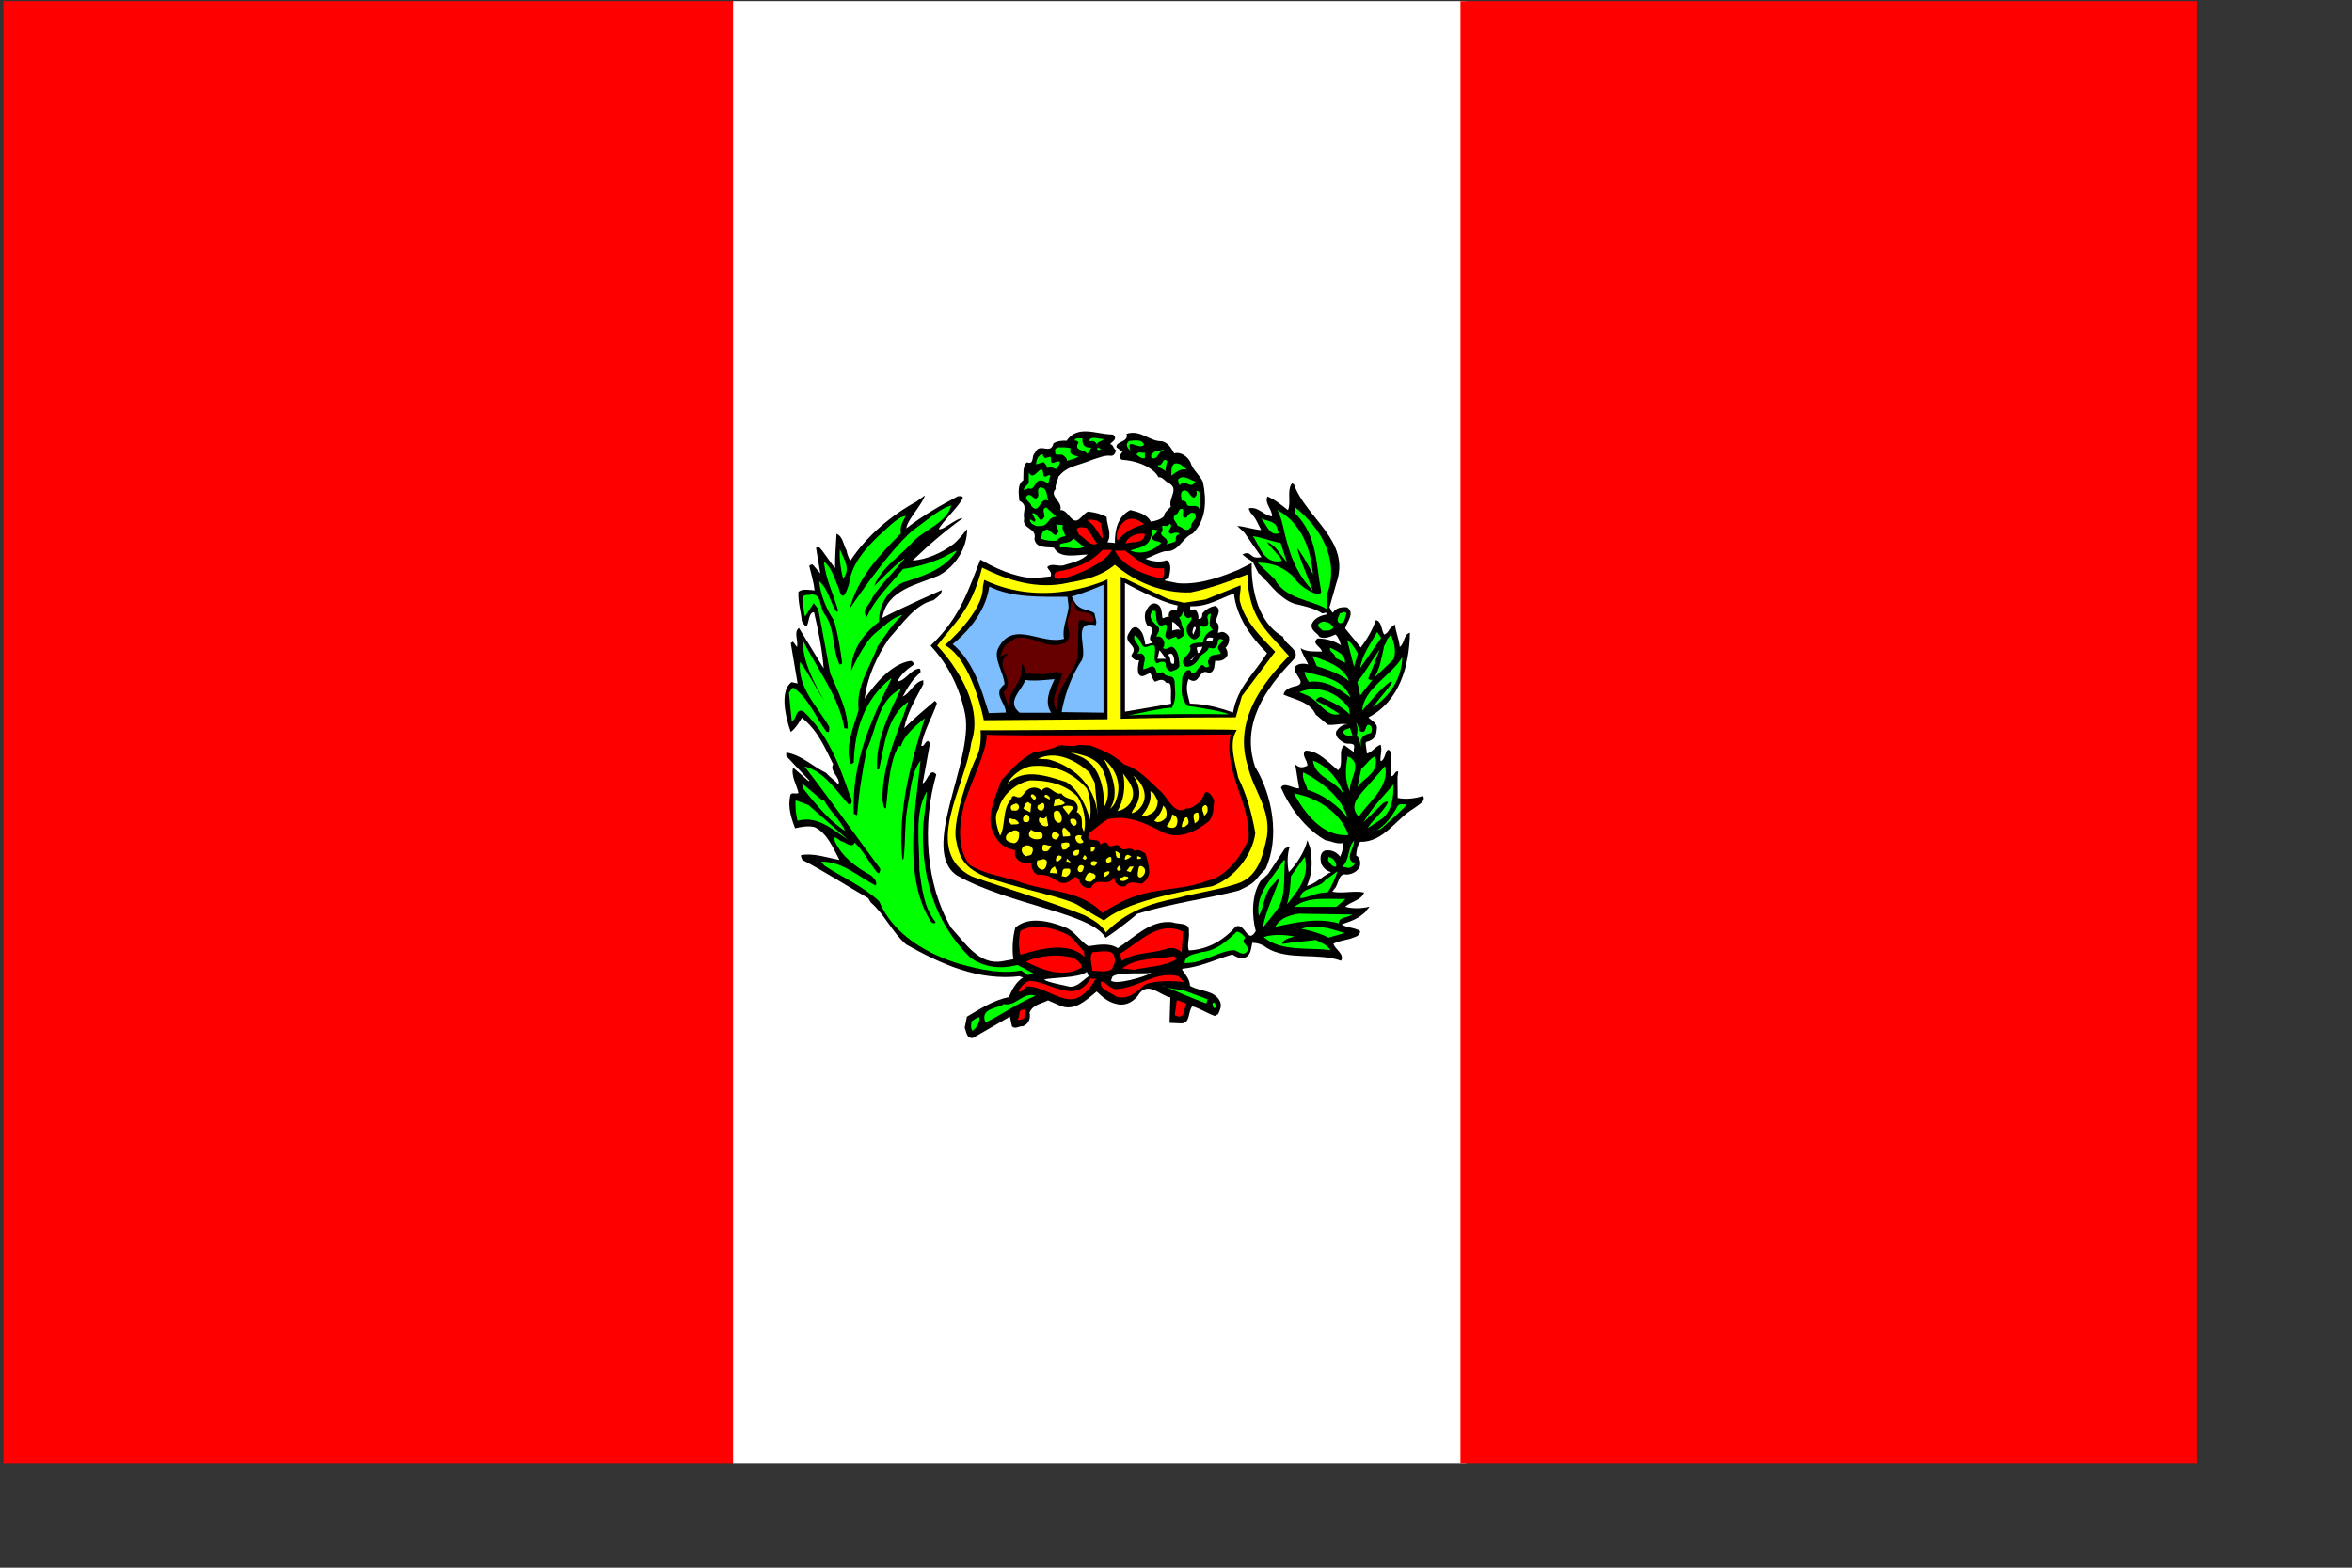 <?xml version="1.0" encoding="UTF-8" standalone="no"?>
<svg
   xmlns:dc="http://purl.org/dc/elements/1.1/"
   xmlns:cc="http://web.resource.org/cc/"
   xmlns:rdf="http://www.w3.org/1999/02/22-rdf-syntax-ns#"
   xmlns:svg="http://www.w3.org/2000/svg"
   xmlns="http://www.w3.org/2000/svg"
   xmlns:sodipodi="http://inkscape.sourceforge.net/DTD/sodipodi-0.dtd"
   xmlns:inkscape="http://www.inkscape.org/namespaces/inkscape"
   width="702pt"
   height="468pt"
   id="svg2"
   sodipodi:version="0.32"
   inkscape:version="0.43"
   sodipodi:docname="peru.svg"
   sodipodi:docbase="/home/demailly/ajour/flags/in_doubt"
   version="1.0">
  <rect width="100%" height="100%" fill="#333333" stroke="none"/>
  <sodipodi:namedview
     inkscape:cy="302.41308"
     inkscape:cx="358.60626"
     inkscape:zoom="0.86831672"
     inkscape:window-height="876"
     inkscape:window-width="1127"
     inkscape:pageshadow="2"
     inkscape:pageopacity="0.0"
     borderopacity="1.0"
     bordercolor="#666666"
     pagecolor="#ffffff"
     id="base"
     inkscape:window-x="360"
     inkscape:window-y="0"
     inkscape:current-layer="svg2" />
  <defs
     id="defs4">
    <marker
       id="ArrowEnd"
       viewBox="0 0 10 10"
       refX="0"
       refY="5"
       markerUnits="strokeWidth"
       markerWidth="4"
       markerHeight="3"
       orient="auto">
      <path
         d="M 0,0 L 10,5 L 0,10 L 0,0 z "
         id="path7" />
    </marker>
    <marker
       id="ArrowStart"
       viewBox="0 0 10 10"
       refX="10"
       refY="5"
       markerUnits="strokeWidth"
       markerWidth="4"
       markerHeight="3"
       orient="auto">
      <path
         d="M 10,0 L 0,5 L 10,10 L 10,0 z "
         id="path10" />
    </marker>
  </defs>
  <g
     style="fill:#28ff09;fill-opacity:0.063;stroke:none"
     id="g1875"
     transform="matrix(1.173,0,0,1.173,1.374,0.447)">
    <rect
       y="-9.0000001e-05"
       x="247.5"
       width="248.75"
       style="font-size:12px;fill:#ffffff;fill-opacity:1;fill-rule:evenodd;stroke-width:1pt"
       id="rect576"
       height="496.063" />
    <rect
       y="-4.6000001e-05"
       x="0"
       width="247.5"
       style="font-size:12px;fill:#ff0000;fill-opacity:1;fill-rule:evenodd;stroke-width:1pt"
       id="rect575"
       height="496.063" />
    <rect
       y="-6.0999999e-05"
       x="494.321"
       width="249.774"
       style="font-size:12px;fill:#ff0000;fill-opacity:1;fill-rule:evenodd;stroke-width:1pt"
       id="rect577"
       height="496.063" />
  </g>
  <path
     id="path22"
     d="M -0.934,581.057 L 877.701,581.057 L 877.701,0.352 L -0.934,0.352 L -0.934,581.057 z "
     style="fill:none;stroke:#000000;stroke-width:0" />
  <g
     id="g1622"
     transform="matrix(0.914,0,0,0.914,35.241,26.191)">
    <path
       style="fill:#000000;stroke:none"
       d="M 405.746,396.447 C 387.406,398.677 371.041,391.117 356.041,382.677 C 349.851,377.347 346.626,369.532 340.551,364.317 L 339.436,362.462 C 329.906,357.012 320.591,350.922 310.806,345.842 C 310.571,345.102 310.081,344.612 310.201,343.732 C 315.766,342.757 321.471,344.847 326.936,345.842 C 324.341,341.017 321.741,334.182 316.156,331.567 C 313.326,330.822 310.221,331.447 307.601,332.052 C 306.001,327.717 304.381,322.992 305.511,317.777 C 305.866,316.037 307.971,317.427 309.106,316.662 C 308.246,312.952 305.766,309.222 306.761,305.627 L 313.581,311.587 L 313.811,311.232 L 303.776,300.567 L 303.776,299.087 C 310.081,299.942 315.416,305.157 321.236,308.012 C 322.836,309.982 324.946,311.097 326.546,313.087 C 327.526,309.747 322.466,307.387 324.206,304.162 C 320.611,296.977 317.526,289.397 310.571,283.927 C 309.341,286.157 307.601,288.752 305.746,290.122 C 305.746,290.122 299.321,273.247 306.116,268.402 L 308.716,269.007 L 305.746,251.392 L 306.721,250.782 L 308.441,253.127 C 309.186,250.667 306.841,246.567 309.301,244.827 L 320.081,262.442 C 319.476,254.377 317.741,245.942 315.886,237.992 C 312.426,237.757 314.281,248.422 310.571,241.837 C 310.201,237.622 308.851,233.657 309.086,229.067 C 310.941,227.582 313.911,228.322 316.136,228.462 C 315.786,225.122 314.651,221.392 313.796,217.797 C 314.146,217.307 314.651,217.192 315.276,217.192 L 318.616,221.037 C 318.011,217.817 317.386,213.362 316.761,210.002 C 316.881,209.512 317.741,209.887 318.246,209.767 C 320.846,212.622 322.701,216.097 325.061,218.692 C 324.946,213.987 325.436,208.402 325.671,203.812 C 328.521,204.927 328.636,208.772 330.121,211.252 C 330.241,212.852 331.101,214.222 331.606,215.707 C 338.541,204.907 349.691,195.607 360.471,189.767 L 364.146,187.092 C 363.031,191.057 356.511,197.602 356.021,201.447 C 363.206,195.862 370.766,191.527 378.581,187.427 C 379.321,187.542 380.296,187.072 380.686,188.032 C 379.711,191.117 371.646,198.657 370.161,201.762 C 372.016,202.502 377.581,197.012 380.686,196.977 C 373.266,202.307 365.826,208.637 358.756,215.472 C 365.061,214.982 371.276,212.247 376.606,208.282 C 378.831,206.547 382.546,201.722 382.546,201.722 C 382.546,209.787 377.836,217.737 370.276,221.957 C 361.116,225.922 347.601,228.032 345.611,240.452 C 353.171,236.372 371.511,228.282 371.511,228.282 C 371.511,230.257 369.281,231.507 367.916,232.737 C 359.866,234.457 354.046,243.402 348.581,249.357 C 343.131,257.287 339.046,266.232 337.936,275.552 C 342.526,269.102 349.456,260.532 357.761,259.162 C 358.366,259.047 359.851,260.142 358.991,261.017 C 356.276,262.872 353.656,265.102 352.171,268.087 C 355.631,267.972 357.876,262.872 361.706,262.502 C 362.446,262.872 362.191,263.617 362.191,264.242 C 358.736,267.092 356.491,270.942 354.516,274.672 C 357.741,273.322 359.456,268.227 363.441,267.602 L 363.441,269.337 C 360.221,275.532 356.511,281.487 355.141,288.442 C 358.851,284.727 364.421,280.002 368.521,276.527 L 369.381,277.642 C 367.291,283.832 363.676,289.552 362.561,296.137 C 363.911,296.742 364.046,294.282 365.531,294.027 L 366.391,294.887 L 363.171,312.502 C 365.026,312.132 366.256,305.177 369.106,308.657 C 362.796,330.257 364.516,356.447 375.531,375.317 C 381.721,382.012 387.796,391.817 397.836,389.962 C 399.436,389.727 401.061,389.357 402.661,389.102 C 402.056,384.887 402.311,379.552 403.521,375.337 C 409.341,370.002 419.261,372.737 425.571,375.337 C 429.536,377.072 431.761,381.292 435.356,383.402 C 439.556,382.797 444.401,381.802 448.111,384.262 C 455.531,379.437 462.366,371.857 471.901,372.972 C 474.361,374.087 479.691,372.737 479.086,377.192 C 479.436,380.042 478.111,382.892 479.086,385.257 C 487.271,384.887 494.086,380.922 499.536,374.827 C 503.616,372.972 504.616,383.012 508.206,376.802 C 506.451,370.257 506.296,361.212 510.261,355.042 L 513.561,351.957 L 520.941,340.822 L 523.031,339.962 C 521.801,343.462 521.881,348.262 522.621,351.137 C 525.846,347.912 529.636,342.032 530.706,337.247 L 531.901,340.587 C 532.641,345.412 533.326,350.512 530.471,357.132 C 533.441,356.762 538.401,352.132 541.001,351.137 C 538.541,350.532 537.406,348.792 536.666,347.427 C 536.311,345.452 535.921,342.602 538.521,341.722 C 540.866,341.352 543.346,342.212 544.946,344.437 C 545.806,342.582 546.431,340.352 546.176,338.477 C 543.461,339.087 541.101,337.622 538.501,337.247 C 529.711,332.172 523.011,323.107 519.166,314.282 C 520.766,311.682 524.361,314.887 527.096,314.632 L 525.376,304.202 C 527.561,306.212 529.206,305.432 530.686,304.807 C 530.806,302.347 527.856,300.217 529.831,298.247 C 535.531,298.127 540.101,303.692 544.086,306.802 C 546.801,303.947 543.736,298.247 546.801,295.882 L 550.886,298.852 L 550.886,297.622 C 551.861,294.162 548.541,295.762 546.801,294.907 C 545.201,294.047 542.601,292.307 543.206,289.942 C 544.436,287.837 546.921,286.232 548.911,286.977 C 545.826,285.997 542.971,287.327 539.616,286.977 L 534.301,282.522 C 531.841,276.937 525.261,276.077 520.296,273.832 C 520.901,271.117 524.011,270.492 526.236,269.982 C 530.436,268.382 524.516,265.022 525.121,261.917 C 526.471,260.177 528.951,260.177 531.061,260.687 C 529.946,258.342 528.461,256.097 527.721,253.617 C 530.436,255.392 533.796,254.982 536.996,255.102 C 536.761,252.992 532.171,251.642 535.141,249.397 C 538.601,249.397 542.331,250.372 545.296,252.367 C 544.811,250.762 544.186,248.772 542.956,247.657 C 540.866,248.517 538.501,249.767 536.021,248.772 C 535.046,246.917 532.056,246.057 532.561,243.187 C 533.676,240.472 536.646,239.337 538.991,238.967 C 539.106,237.247 537.876,238.852 537.016,238.362 C 533.676,236.252 529.831,235.392 526.001,234.512 C 520.686,233.282 516.471,228.442 512.621,224.087 C 511.606,223.497 510.631,221.682 509.381,220.977 L 506.936,216.117 C 505.356,214.767 504.926,215.102 502.406,212.817 C 506.741,210.707 505.201,215.157 510.671,213.967 L 503.246,203.302 L 500.161,200.412 C 502.761,200.412 507.971,202.152 510.571,202.152 C 509.086,199.417 508.306,196.997 505.941,194.632 C 505.591,193.657 504.751,192.852 505.491,192.622 C 509.576,192.012 511.686,195.842 515.276,196.212 C 515.511,193.247 511.821,190.512 513.306,187.542 C 516.526,188.892 519.381,191.252 522.231,193.497 C 523.716,190.042 521.626,185.062 523.951,181.837 L 524.811,182.212 C 530.006,196.977 549.851,206.782 543.266,225.412 L 540.296,235.842 C 540.901,236.587 540.901,237.582 541.781,238.187 C 543.011,235.962 545.866,235.587 547.971,235.842 C 551.566,238.322 547.856,242.172 547.116,245.022 L 553.931,253.322 C 556.526,249.867 559.011,245.762 560.491,241.407 C 563.091,241.897 562.836,245.627 564.086,247.737 C 566.546,246.622 565.396,245.552 568.796,243.282 C 569.166,246.742 570.651,249.727 570.886,253.087 C 573.111,251.602 572.486,247.642 575.336,246.897 C 575.101,261.157 570.886,276.682 557.251,283.772 C 558.601,285.257 561.586,286.372 560.846,289.102 C 560.846,291.212 559.866,293.187 557.876,293.927 C 557.271,294.417 556.156,294.047 556.021,295.042 L 556.626,299.497 C 558.601,299.142 560.336,296.407 562.561,295.647 C 563.421,297.992 562.211,300.607 562.561,302.837 C 565.161,302.347 564.536,294.907 567.271,299.242 C 566.901,302.462 566.901,306.192 567.271,309.417 C 568.756,309.182 568.616,306.957 570.241,307.307 L 569.926,309.652 L 570.006,318.832 C 573.716,319.572 577.681,319.067 581.021,317.972 C 582.506,320.317 578.676,322.052 577.191,323.302 C 569.011,328.127 563.931,338.187 553.636,337.952 C 552.406,339.692 552.036,341.802 551.921,343.907 C 553.636,344.767 554.011,347.132 553.401,348.987 C 552.171,351.097 550.061,352.072 547.701,352.212 C 543.991,351.352 544.476,356.547 542.386,358.537 L 541.526,359.652 C 545.726,360.627 551.196,359.047 555.396,360.022 C 554.046,363.477 549.831,363.872 547.096,366.212 C 549.811,367.072 554.401,367.072 557.506,366.212 C 557.991,366.447 556.196,367.657 556.311,368.147 C 552.721,371.602 549.966,372.407 545.611,373.892 C 547.836,375.492 551.546,375.237 553.656,376.857 C 553.541,379.317 550.806,379.457 549.206,380.197 C 546.861,380.802 544.261,381.177 542.016,382.307 C 542.761,384.907 546.956,386.762 545.356,389.747 C 535.316,386.037 522.056,389.867 512.876,384.047 C 511.156,382.697 509.046,381.937 506.686,381.937 C 506.081,384.417 506.196,387.642 503.091,388.497 C 501.116,388.852 499.496,388.012 498.011,387.012 C 490.826,389.122 484.146,392.462 476.331,393.207 L 476.101,393.577 C 477.581,395.802 479.556,397.912 479.556,400.647 C 483.891,403.247 490.336,402.387 492.701,407.602 C 493.441,409.457 492.581,411.312 491.841,412.932 L 490.356,413.792 C 487.016,412.562 484.046,410.567 480.571,409.572 C 478.601,411.917 479.831,416.527 476.116,417.012 L 470.671,416.782 L 471.021,405.747 C 466.196,404.632 460.866,398.052 456.761,405.142 C 454.301,408.107 450.941,409.592 447.231,408.477 C 444.011,407.737 441.411,405.512 438.931,403.147 C 434.221,406.997 429.026,412.192 422.581,409.102 L 417.761,406.997 C 414.926,408.477 411.196,408.712 409.711,412.327 C 410.316,414.927 409.221,417.407 406.741,418.282 C 405.141,418.052 403.521,419.767 402.036,418.282 L 401.176,414.067 L 385.061,423.362 C 382.231,423.732 382.231,420.647 381.471,418.907 L 382.446,414.087 C 388.266,410.627 394.086,406.897 400.786,405.532 C 401.861,402.462 403.931,398.892 406.921,397.012 L 405.611,396.622 L 405.746,396.447 z M 434.636,394.572 C 431.041,397.427 420.006,396.837 416.041,397.952 C 417.526,399.182 425.336,400.552 427.191,401.037 C 430.531,401.272 432.836,398.227 435.456,396.487 L 434.636,394.552 L 445.786,396.702 L 445.181,398.342 C 447.151,400.532 460.511,396.527 462.741,395.042 C 459.401,395.532 447.796,394.552 445.806,396.682 L 434.651,394.532"
       id="path24" />
    <path
       style="fill:#000000;stroke:none"
       d="M 468.521,224.142 C 468.636,223.657 469.946,223.362 470.336,222.992 C 470.826,220.762 471.936,216.662 469.361,215.317 C 466.526,216.427 462.936,215.802 460.201,214.712 C 463.031,213.732 465.766,211.997 468.871,211.372 C 474.691,211.977 476.061,205.552 480.766,203.677 C 486.706,197.737 486.841,189.282 485.221,181.332 C 483.991,178.247 480.631,175.997 479.771,172.657 C 478.541,170.197 475.571,167.952 472.721,168.812 C 471.371,166.587 470.121,164.102 467.406,163.477 C 461.706,163.597 458.246,158.262 451.921,160.257 C 453.131,164.007 447.116,163.342 447.581,166.117 L 450.181,168.147 C 450.181,168.147 447.681,170.667 449.966,171.567 C 455.631,171.957 461.526,173.907 464.926,177.717 L 465.901,179.202 C 467.386,178.832 468.616,180.802 469.986,181.547 C 475.296,184.142 469.986,188.107 471.216,191.977 C 470.241,193.207 468.246,194.457 468.246,196.192 C 466.646,197.677 464.536,198.167 462.546,198.537 C 460.826,195.197 456.976,194.317 453.636,193.462 C 448.441,195.922 446.741,201.722 446.881,207.817 L 443.616,207.502 C 445.726,204.047 443.386,200.177 443.266,196.467 C 440.921,195.122 438.186,194.497 435.221,194.122 C 432.876,194.867 431.021,199.692 428.401,197.462 C 426.801,196.352 425.571,193.247 423.091,193.497 C 424.321,189.652 418.011,187.502 421.116,184.282 C 420.631,182.932 422.231,180.102 422.231,178.987 C 426.196,174.282 428.951,174.767 437.096,171.547 C 439.436,170.862 442.526,169.417 445.241,169.847 C 447.056,169.867 447.366,167.327 447.366,167.327 C 446.921,167.212 446.666,166.857 446.451,166.447 C 446.081,165.747 445.806,164.887 444.791,164.747 C 445.651,163.517 447.251,163.262 446.881,161.407 L 446.021,160.552 C 438.831,160.552 430.786,156.097 425.826,163.262 C 423.736,163.147 421.741,163.382 420.121,164.377 C 418.891,169.827 414.046,163.637 412.076,168.597 C 410.356,169.712 412.076,173.927 408.481,172.677 C 406.626,174.532 407.136,177.757 406.996,180.492 C 404.281,182.227 405.026,186.447 405.276,189.417 C 409.241,191.392 406.626,194.007 407.366,197.112 C 406.256,201.957 413.186,201.077 411.821,206.037 C 412.561,210.372 417.271,209.377 420.376,209.887 C 422.836,214.962 430.531,212.852 435.006,212.852 C 432.171,215.567 428.581,216.312 425.221,217.307 C 422.621,218.537 419.651,216.192 417.426,218.282 C 417.796,219.512 419.651,220.392 418.911,222.367 L 411.646,223.147 C 406.511,222.892 398.676,221.137 388.306,215.042 C 383.226,227.817 379.636,240.177 366.606,252.542 C 374.421,260.842 379.496,271.407 381.721,282.582 C 385.316,303.302 361.566,341.587 378.171,352.642 C 401.841,365.782 436.391,368.812 442.836,379.747 C 443.581,379.377 450.261,374.787 456.706,369.242 C 473.601,364.242 486.196,362.912 500.706,359.202 C 503.246,358.032 506.021,356.817 508.071,354.712 C 510.726,351.372 512.466,349.807 512.466,349.807 C 518.831,335.942 515.416,317.582 507.896,305.217 C 501.706,286.722 512.231,271.447 524.496,258.792 C 528.461,254.712 521.041,252.347 520.046,248.617 C 505.006,240.142 506.451,216.547 506.451,216.547 L 500.611,219.497 C 495.436,221.567 484.711,226.192 474.401,225.337 L 468.676,224.202"
       id="path26" />
    <path
       style="fill:#00ff00;stroke:none"
       d="M 408.676,396.037 C 409.341,395.802 410.061,395.647 410.826,395.567 C 411.061,395.567 411.176,395.337 411.311,395.197 L 404.496,391.602 C 397.076,393.462 389.636,392.717 383.676,388.147 C 368.186,372.892 362.116,352.152 363.481,329.672 C 363.971,325.217 364.831,320.372 364.966,316.017 C 359.401,325.317 361.881,338.852 361.741,350.277 C 362.856,358.342 363.716,366.662 368.796,372.872 C 368.561,373.852 367.191,373.362 366.706,372.642 C 354.556,353.282 359.886,324.222 362.251,302.622 C 358.171,307.837 358.051,315.277 356.686,321.977 C 355.201,329.417 355.826,338.107 354.831,345.432 C 354.596,345.432 354.456,345.667 354.341,345.782 C 352.251,323.812 358.051,303.462 364.126,284.087 C 360.296,287.172 355.221,291.407 353.716,296.252 C 351.861,296.017 352.116,298.107 351.371,298.967 C 348.401,306.527 348.151,315.102 347.171,323.422 C 345.826,323.187 346.196,321.192 345.686,320.082 C 345.456,304.067 352.251,290.902 356.956,276.877 C 347.426,283.577 346.566,295.747 344.206,306.407 L 343.346,306.407 C 342.621,293.637 348.541,282.212 353.736,271.272 C 343.581,276.232 343.206,288.657 338.871,297.697 C 336.901,306.997 335.276,317.562 334.671,326.372 L 333.186,325.762 C 332.211,303.557 340.611,285.177 349.536,267.052 L 349.301,266.817 C 337.776,275.997 333.561,289.162 333.186,303.442 C 332.701,303.557 332.211,304.552 331.706,303.677 C 329.361,295.997 333.186,287.912 335.296,280.472 C 334.066,270.042 340.376,261.857 343.601,252.797 C 346.936,248.087 349.791,243.247 354.381,239.142 C 349.926,240.122 346.081,244.357 342.116,247.442 C 337.036,252.032 332.076,263.442 332.076,263.442 C 332.076,255.002 336.901,247.562 344.221,242.092 C 343.871,235.277 347.936,228.442 354.381,225.102 C 363.051,222.247 372.351,219.652 378.171,211.077 C 376.061,211.817 373.716,213.302 371.606,214.302 C 366.296,216.642 360.591,218.262 354.636,219.122 C 349.066,225.942 342.251,232.267 338.891,239.982 C 336.176,237.267 340.376,234.417 341.236,231.682 C 345.061,225.492 351.021,220.277 355.471,214.302 C 351.136,217.152 342.096,226.587 342.096,226.587 C 344.811,219.027 352.486,214.182 358.206,208.087 C 363.031,202.267 373.851,199.162 375.591,191.467 C 370.396,192.817 363.911,198.907 359.066,202.132 C 347.796,211.802 331.431,236.392 331.431,236.392 C 334.651,223.732 343.951,213.302 353.736,203.617 C 353.011,200.532 354.711,198.282 355.846,195.942 C 351.511,196.917 347.916,201.392 344.206,204.497 C 337.641,210.822 332.056,217.407 331.061,225.962 C 330.376,227.442 328.501,235.102 326.606,227.442 C 324.751,223.477 323.891,219.007 320.181,215.782 C 320.786,223.227 324.381,230.177 326.371,237.247 L 325.766,237.852 C 322.796,233.892 322.311,227.932 318.091,224.457 C 318.696,230.532 321.311,236.742 324.651,241.702 C 326.256,247.657 327.366,253.872 328.111,260.197 C 327.876,260.567 327.366,260.687 326.996,260.802 C 323.656,253.852 325.141,245.042 320.436,238.712 C 318.091,235.997 319.576,229.047 313.616,230.412 C 312.506,230.412 311.276,230.412 310.901,231.642 C 311.276,233.617 311.136,237.972 312.016,239.827 L 315.726,233.987 L 317.701,236.587 C 319.556,246.017 322.936,264.632 322.936,264.632 C 326.156,272.192 330.456,280.277 330.571,288.712 L 329.086,288.477 C 326.626,274.457 317.446,263.167 311.236,250.627 C 310.006,260.062 320.396,276.567 320.396,276.567 C 316.566,271.117 313.831,264.907 309.751,259.572 C 308.636,270.862 317.311,278.927 322.506,287.872 C 322.386,288.732 322.741,289.727 322.136,290.217 L 321.276,289.982 C 316.566,283.657 313.716,275.707 307.016,270.882 C 305.786,270.882 305.671,272.367 304.926,272.992 L 306.156,285.277 C 308.501,285.042 307.641,279.202 311.471,281.312 C 322.116,291.487 326.956,304.652 331.431,317.677 C 332.036,318.792 332.661,320.022 332.036,321.272 C 331.801,321.762 331.176,321.507 330.806,321.507 C 325.241,315.177 319.791,306.997 311.721,305.122 C 323.366,320.142 333.171,334.162 344.456,349.317 C 345.061,350.177 344.456,350.802 344.221,351.662 L 343.366,351.312 C 339.906,347.092 337.661,342.247 333.581,338.282 C 332.231,341.137 329.496,337.912 327.641,337.677 C 326.666,337.072 325.786,336.192 324.671,335.942 L 324.906,337.677 C 327.991,344.497 334.321,349.087 340.651,352.562 C 341.996,353.792 343.616,355.277 342.741,357.012 C 335.061,353.052 328.366,346.467 318.951,346.587 L 320.436,348.322 C 328.366,353.537 337.171,357.247 344.221,363.832 C 350.531,378.712 365.531,387.032 379.671,391.252 C 387.856,393.477 397.641,395.707 406.081,393.967 L 408.756,395.922"
       id="path28" />
    <path
       style="fill:#00ff00;stroke:none"
       d="M 442.076,162.522 C 441.101,163.752 439.106,163.382 439.106,165.122 C 438.991,164.262 438.131,163.517 437.251,163.402 L 435.531,163.402 C 436.511,160.802 439.866,162.657 442.096,162.542"
       id="path30" />
    <path
       style="fill:#00ff00;stroke:none"
       d="M 432.776,162.152 C 432.546,163.892 433.011,165.492 434.636,166.117 L 436.606,166.352 L 434.886,169.067 C 433.911,166.957 428.581,167.952 431.061,163.987 C 430.571,163.382 429.946,163.127 429.206,163.127 C 429.946,161.527 431.666,162.522 432.796,162.152"
       id="path32" />
    <path
       style="fill:#00ff00;stroke:none"
       d="M 459.556,165.122 C 457.211,167.462 451.761,161.407 453.616,167.602 C 453.246,167.112 450.766,165.372 453.011,163.382 C 455.241,163.147 458.831,162.407 459.576,165.102"
       id="path34" />
    <path
       style="fill:#00ff00;stroke:none"
       d="M 427.701,166.622 C 427.211,167.112 427.581,167.852 427.466,168.477 C 428.441,169.712 429.811,169.827 431.061,170.217 C 429.456,171.192 427.721,171.447 425.981,172.072 C 426.101,170.842 424.751,169.847 423.871,169.357 C 422.641,169.122 420.531,170.102 420.901,167.872 C 420.416,166.762 421.761,166.272 422.386,166.157 C 424.241,166.157 426.216,166.037 427.701,166.642"
       id="path36" />
    <path
       style="fill:#00ff00;stroke:none"
       d="M 440.846,166.997 C 440.356,167.367 439.616,167.227 439.126,167.227 L 439.361,166.117 L 440.846,166.977"
       id="path38" />
    <path
       style="fill:#00ff00;stroke:none"
       d="M 468.481,167.622 C 465.261,167.502 466.256,171.587 462.916,170.842 C 461.801,169.357 464.146,167.992 465.261,167.622 C 466.491,167.992 467.351,166.762 468.481,167.622"
       id="path40" />
    <path
       style="fill:#00ff00;stroke:none"
       d="M 459.926,170.842 C 458.696,171.212 457.331,170.237 456.331,169.357 C 456.706,167.757 458.676,168.752 459.926,168.497 L 459.926,170.842"
       id="path42" />
    <path
       style="fill:#00ff00;stroke:none"
       d="M 415.531,169.102 C 415.296,169.847 416.021,170.337 416.391,170.842 L 418.736,170.237 C 419.476,170.977 418.501,172.462 419.711,172.952 C 420.826,172.717 421.686,172.092 422.936,172.347 C 422.936,173.322 422.331,174.807 421.216,175.567 C 420.101,175.452 419.126,174.222 417.876,175.082 L 417.641,175.317 C 417.271,174.337 416.781,173.462 415.786,172.602 L 412.561,173.577 C 412.561,171.722 413.421,169.357 415.531,169.122"
       id="path44" />
    <path
       style="fill:#00ff00;stroke:none"
       d="M 468.851,176.547 C 467.876,175.317 465.886,175.317 465.511,173.832 C 467.971,174.692 467.601,169.747 469.711,172.347 C 469.106,173.577 469.106,175.062 468.851,176.567"
       id="path46" />
    <path
       style="fill:#00ff00;stroke:none"
       d="M 478.286,175.922 C 475.686,175.062 472.971,177.267 471.471,178.517 C 471.586,176.662 471.116,174.182 472.956,173.187 C 475.296,172.817 476.666,174.672 478.266,175.902"
       id="path48" />
    <path
       style="fill:#00ff00;stroke:none"
       d="M 417.896,178.282 L 418.756,178.282 L 417.896,181.877 C 416.666,181.272 415.436,180.277 413.811,180.647 C 411.841,181.392 411.706,185.102 409.361,183.987 L 407.251,184.847 C 407.016,183.362 408.971,182.757 409.361,181.507 L 409.361,177.052 C 411.821,182.012 415.296,170.977 415.786,178.537 C 416.526,179.282 417.271,178.657 417.876,178.302"
       id="path50" />
    <path
       style="fill:#00ff00;stroke:none"
       d="M 481.881,181.017 C 480.026,185.102 477.171,179.282 475.061,182.757 C 474.831,181.897 474.206,181.157 474.456,180.022 C 476.921,177.797 479.536,180.512 481.881,180.997"
       id="path52" />
    <path
       style="fill:#00ff00;stroke:none"
       d="M 417.896,189.337 C 413.931,187.602 414.186,195.902 410.471,191.682 C 410.356,189.942 406.511,188.712 408.991,186.977 C 410.846,186.232 411.956,190.197 413.441,187.462 C 413.811,186.232 412.701,184.377 414.301,183.617 C 417.641,183.617 417.016,187.327 417.896,189.317"
       id="path54" />
    <path
       style="fill:#00ff00;stroke:none"
       d="M 481.256,188.087 C 482.366,187.482 482.856,186.232 482.231,185.122 C 484.946,184.767 483.461,189.457 484.206,191.447 L 483.716,193.187 C 482.741,189.962 478.151,193.422 478.011,190.217 C 477.526,189.612 476.781,189.242 475.921,189.357 C 475.921,187.872 474.811,185.392 477.151,184.907 C 479.241,184.907 479.381,187.502 481.236,188.127"
       id="path56" />
    <path
       style="fill:#00ff00;stroke:none"
       d="M 421.491,196.407 C 417.526,196.177 418.266,200.747 414.066,200.372 C 413.206,200.747 411.236,200.002 410.471,199.142 C 410.241,198.657 409.731,198.402 409.866,197.657 C 410.846,197.287 411.471,199.632 412.331,197.892 L 410.846,194.927 C 413.441,194.067 413.811,200.372 416.156,196.407 C 416.526,195.062 414.671,192.817 417.016,192.327 L 421.471,196.407"
       id="path58" />
    <path
       style="fill:#00ff00;stroke:none"
       d="M 539.651,228.947 C 538.541,230.922 539.651,234.652 539.421,236.762 C 532.856,232.542 521.081,232.427 516.491,223.617 L 509.066,216.427 C 515.376,216.192 520.961,218.657 525.046,222.992 C 526.761,226.447 535.866,232.212 536.721,229.102 C 534.261,216.447 535.081,204.727 525.416,194.927 L 525.416,192.327 C 536.801,201.507 544.241,214.787 539.671,228.947"
       id="path60" />
    <path
       style="fill:#00ff00;stroke:none"
       d="M 476.296,192.932 C 477.406,194.282 475.061,196.897 478.011,196.782 C 478.756,195.552 479.866,193.927 481.606,194.927 C 483.326,197.407 479.751,198.382 480.121,200.627 C 477.896,203.967 476.666,200.747 474.186,200.392 C 473.811,198.537 470.961,197.052 473.581,195.317 C 474.926,194.712 474.436,192.602 476.296,192.972"
       id="path62" />
    <path
       style="fill:#00ff00;stroke:none"
       d="M 533.091,221.487 C 531.236,217.522 526.646,209.942 526.276,210.197 C 527.991,216.527 530.846,222.482 533.091,228.692 C 527.271,222.737 523.796,215.297 521.821,207.462 C 520.336,202.872 519.966,197.797 517.621,193.442 C 528.031,199.142 532.251,210.432 533.111,221.487"
       id="path64" />
    <path
       style="fill:#ff0000;stroke:none"
       d="M 459.556,199.767 C 455.101,200.627 450.766,203.362 448.031,206.837 C 447.171,204.867 447.796,201.392 450.006,199.397 C 452.116,196.682 455.571,196.682 458.051,198.537 C 458.656,198.772 459.166,199.282 459.536,199.767"
       id="path66" />
    <path
       style="fill:#00ff00;stroke:none"
       d="M 517.331,200.627 L 518.186,203.597 C 513.991,204.827 512.876,199.512 510.511,197.032 C 512.741,198.262 516.081,198.147 517.331,200.627"
       id="path68" />
    <path
       style="fill:#ff0000;stroke:none"
       d="M 440.846,199.397 C 441.081,201.622 441.706,203.987 441.451,205.962 C 439.361,203.362 438.111,200.002 435.141,198.282 L 435.141,197.677 C 437.366,197.442 439.851,198.052 440.846,199.397"
       id="path70" />
    <path
       style="fill:#00ff00;stroke:none"
       d="M 471.471,203.872 C 472.331,203.382 473.811,203.012 474.811,203.637 C 474.691,204.007 474.926,204.122 475.046,204.242 C 473.931,203.752 473.441,205.102 473.326,205.727 C 474.066,207.952 471.101,207.442 469.986,208.322 L 469.381,208.322 C 471.101,205.237 465.181,205.237 467.661,202.367 L 467.426,200.392 C 468.171,200.022 470.141,201.137 470.651,199.417 C 473.111,200.762 468.186,202.872 471.511,203.872"
       id="path72" />
    <path
       style="fill:#00ff00;stroke:none"
       d="M 424.221,200.022 C 423.616,201.997 424.966,203.247 425.336,204.847 C 423.851,204.962 422.506,205.587 421.511,206.817 C 419.046,207.052 416.801,206.702 414.691,205.962 C 415.181,204.847 414.691,203.247 416.176,202.367 C 419.026,200.257 420.511,207.327 422.366,202.737 L 421.256,199.767 L 424.221,200.002"
       id="path74" />
    <path
       style="fill:#ff0000;stroke:none"
       d="M 439.086,208.087 C 436.116,209.572 433.891,205.492 431.296,204.242 C 430.921,203.382 430.181,202.642 430.436,201.527 C 431.411,200.667 433.401,200.922 434.636,201.292 L 439.086,208.107"
       id="path76" />
    <path
       style="fill:#00ff00;stroke:none"
       d="M 465.261,202.132 C 465.611,203.987 462.171,204.477 463.401,206.352 C 464.516,207.327 466.001,206.837 466.996,207.837 C 463.776,211.177 458.811,213.052 453.991,211.292 L 453.636,211.057 C 456.721,209.942 461.686,209.572 462.546,205.102 C 463.401,204.242 462.056,202.132 463.776,201.877 C 464.146,201.997 464.636,202.227 465.261,202.112"
       id="path78" />
    <path
       style="fill:#ff0000;stroke:none"
       d="M 459.926,203.872 C 459.691,208.462 454.476,206.957 451.511,208.087 C 452.116,205.002 456.956,203.127 459.926,203.872"
       id="path80" />
    <path
       style="fill:#00ff00;stroke:none"
       d="M 519.066,207.837 L 521.781,216.137 C 519.066,213.422 517.191,208.812 513.111,207.442 C 515.631,211.077 519.301,213.772 519.536,215.627 C 511.491,217.482 509.496,207.952 506.901,204.827 C 511.606,205.567 514.321,206.937 519.046,207.797"
       id="path82" />
    <path
       style="fill:#00ff00;stroke:none"
       d="M 433.401,209.572 C 429.811,211.057 427.211,209.337 423.246,209.807 C 422.761,209.572 422.641,208.947 423.011,208.322 C 424.866,207.462 427.836,207.952 428.716,205.727 C 430.201,206.957 431.801,208.322 433.421,209.572"
       id="path84" />
    <path
       style="fill:#00ff00;stroke:none"
       d="M 328.616,223.247 L 328.616,223.852 C 327.641,219.632 326.761,215.297 327.136,210.452 C 328.616,214.532 332.076,218.892 328.616,223.227"
       id="path86" />
    <path
       style="fill:#ff0000;stroke:none"
       d="M 445.551,210.822 C 443.091,216.547 429.086,222.522 423.186,223.422 C 419.886,223.907 419.791,220.962 421.781,220.257 C 429.086,219.027 436.041,216.662 441.491,210.822 L 445.571,210.822"
       id="path88" />
    <path
       style="fill:#ff0000;stroke:none"
       d="M 468.226,218.772 C 468.226,220.122 468.971,222.737 466.741,223.227 C 459.811,221.622 452.741,219.007 448.031,213.187 L 446.841,211.137 L 451.371,211.137 C 457.311,215.587 460.786,219.532 468.226,218.772"
       id="path90" />
    <path
       style="fill:#ffff00;stroke:none"
       d="M 479.886,229.317 C 488.441,227.582 496.491,224.612 504.556,221.507 C 504.986,241.117 513.601,246.447 522.641,257.012 C 510.121,269.787 498.601,285.942 504.791,305.177 C 507.136,315.472 514.831,323.677 513.091,335.587 C 511.371,343.772 509.381,353.207 500.081,356.192 C 491.296,359.047 482.406,360.082 473.481,362.562 C 462.466,364.672 451.586,368.342 442.916,377.442 C 441.061,373.732 436.646,371.587 433.421,369.847 C 417.681,363.657 400.651,358.637 384.651,353.052 C 362.466,341.937 381.761,314.162 384.341,294.747 C 391.276,274.942 369.966,252.912 369.476,252.542 C 377.526,241.877 384.166,237.407 389.066,218.537 C 399.711,223.872 412.991,228.342 426.626,225.102 C 433.931,223.872 441.001,222.247 446.821,217.287 C 455.981,224.982 467.761,229.827 479.906,229.317"
       id="path92" />
    <path
       style="fill:#000000;stroke:none"
       d="M 443.676,223.617 L 443.676,284.572 L 389.791,284.982 C 389.791,284.982 384.886,258.752 372.856,252.307 C 372.856,252.307 389.751,237.912 389.381,226.857 L 389.986,223.892 C 416.936,236.782 443.656,223.657 443.656,223.657"
       id="path94" />
    <path
       style="fill:#000000;stroke:none"
       d="M 469.966,232.212 L 476.976,233.852 L 486.276,232.427 L 501.546,226.232 C 501.921,228.712 500.571,231.447 501.546,234.047 C 503.776,242.227 510.471,248.812 516.666,255.142 L 502.171,274.477 L 499.496,283.732 C 470.376,283.732 449.421,284.337 449.421,284.337 L 449.421,222.462 L 469.946,232.172"
       id="path96" />
    <path
       style="fill:#7ebeff;stroke:none"
       d="M 441.901,225.962 L 441.901,281.702 L 423.696,281.467 C 423.696,281.467 425.336,269.477 432.526,258.752 C 434.986,253.537 427.936,241.372 438.461,243.617 C 439.321,242.132 438.171,240.372 438.031,238.497 C 436.666,237.287 434.616,237.132 432.936,236.487 C 430.356,235.532 429.421,234.102 428.071,231.097 C 433.011,229.867 441.881,226.017 441.881,226.017"
       id="path98" />
    <path
       style="fill:#ffffff;stroke:none"
       d="M 474.186,235.157 L 473.811,237.267 C 472.581,236.662 470.471,237.152 470.356,238.752 C 470.356,239.357 470.121,239.982 470.591,240.237 C 469.616,239.497 468.616,240.472 467.621,240.587 C 467.136,238.362 467.621,235.372 464.906,234.262 C 462.311,233.537 461.081,236.117 460.201,237.852 C 459.596,239.827 459.966,242.192 461.061,243.812 C 466.371,245.297 459.576,249.027 463.401,251.252 L 460.181,252.112 C 459.576,249.512 459.321,246.292 456.586,244.672 C 454.361,243.812 453.616,246.157 452.761,247.387 C 450.416,251.602 457.466,252.462 454.241,256.312 C 453.636,257.657 455.221,258.422 455.961,258.907 L 457.446,258.907 C 456.956,260.762 456.586,262.992 457.211,264.847 C 458.561,266.957 460.436,264.962 461.921,264.612 L 462.291,264.377 C 462.896,265.607 463.266,267.347 464.381,268.227 C 466.236,267.482 467.836,266.622 469.321,268.832 C 470.671,268.227 471.176,269.572 471.176,270.552 C 471.546,273.517 471.021,274.847 471.371,277.817 C 464.946,278.927 451.256,281.272 451.256,281.272 L 451.256,225.197 C 451.256,225.197 465.846,233.402 474.146,235.002"
       id="path100" />
    <path
       style="fill:#7ebeff;stroke:none"
       d="M 426.216,231.312 C 426.311,233.052 426.921,234.887 426.586,236.762 C 425.866,240.942 423.796,245.337 424.731,249.532 C 414.946,252.502 402.741,241.097 396.216,253.382 C 393.601,257.837 398.461,263.987 398.831,269.317 C 393.386,273.402 399.281,277.192 399.421,281.662 L 391.996,281.897 C 388.541,271.232 385.686,259.927 376.256,251.857 C 384.436,245.157 390.806,236.467 392.171,226.782 C 402.331,231.742 414.301,231.232 426.196,231.232"
       id="path102" />
    <path
       style="fill:#ffffff;stroke:none"
       d="M 498.696,229.727 C 499.671,239.532 505.806,248.557 513.111,255.747 C 507.171,265.297 500.396,270.337 498.286,281.642 C 492.351,279.532 486.351,277.892 479.536,277.757 C 478.561,273.677 477.426,271.272 478.931,267.052 C 484.126,270.512 483.131,261.837 487.856,264.457 C 490.571,263.852 490.081,261.117 490.571,259.007 C 492.426,259.497 494.906,258.892 495.886,256.662 C 496.001,255.432 495.766,254.317 495.026,253.442 C 496.371,252.212 496.881,250.217 496.511,248.617 C 495.786,247.267 493.911,245.902 492.311,246.877 L 491.706,246.877 C 492.056,245.392 492.561,243.167 490.846,242.172 C 490.846,239.827 493.811,236.957 490.611,235.217 C 488.386,235.567 486.276,236.817 484.906,238.557 C 485.026,239.907 484.671,240.902 483.186,240.902 C 483.421,239.927 483.071,237.817 481.706,236.682 L 479.616,237.052 C 479.731,236.567 479.536,235.977 479.771,235.352 C 486.956,235.727 492.581,232.012 498.776,229.787"
       id="path104" />
    <path
       style="fill:#660000;stroke:none"
       d="M 430.181,237.012 C 432.406,238.732 437.526,236.977 437.741,241.722 C 435.511,243.577 431.431,239.497 431.021,242.427 L 430.671,258.187 C 427.251,266.407 420.551,272.367 421.801,281.057 C 417.721,275.492 423.151,270.142 423.891,264.692 C 421.296,262.952 418.071,265.297 414.966,264.927 L 407.546,264.692 C 407.661,263.087 407.661,261.602 406.431,260.472 C 406.196,263.907 406.311,265.177 405.201,267.427 C 403.971,270.512 399.851,273.692 401.081,280.667 L 398.401,272.757 C 404.341,267.192 393.581,261.722 400.121,256.392 C 400.121,256.017 398.656,256.177 397.916,256.782 L 396.921,257.227 C 398.776,250.882 401.116,251.157 403.971,249.162 C 412.016,247.932 416.686,254.532 424.986,251.427 C 429.811,248.087 424.046,243.207 427.251,238.732 L 427.856,233.247 C 429.206,233.247 429.341,236.137 430.201,237.012"
       id="path106" />
    <path
       style="fill:#00ff00;stroke:none"
       d="M 466.741,243.852 L 469.086,243.247 C 470.686,245.587 466.861,248.462 470.316,249.807 L 473.541,248.577 C 474.026,249.927 474.361,249.867 475.981,248.872 C 477.701,247.642 477.251,247.052 476.741,245.317 C 475.631,243.712 476.136,241.762 474.771,240.257 C 475.886,239.887 476.256,238.657 476.491,237.657 C 476.841,238.772 477.836,241.372 479.711,240.257 L 480.061,240.022 C 481.041,241.622 478.091,242.872 478.206,244.727 C 477.721,247.072 479.321,249.067 481.176,249.807 C 482.661,249.927 483.776,248.322 484.146,247.092 C 484.516,245.862 483.541,245.122 483.911,243.872 C 485.026,244.242 485.886,244.612 486.881,243.872 C 488.851,242.267 485.396,239.417 488.601,238.537 C 488.716,240.392 486.996,243.872 489.576,245.607 C 487.351,246.587 485.456,248.362 485.201,251.212 C 483.346,251.212 480.276,251.192 479.421,252.777 C 481.511,256.232 473.481,258.227 477.701,261.702 C 480.296,261.937 482.526,259.962 483.636,257.852 C 484.381,255.997 487.351,255.512 487.721,253.402 C 488.951,253.637 490.061,254.262 491.061,252.797 C 492.036,251.937 491.061,248.832 493.656,249.827 L 494.026,250.062 C 493.286,251.547 490.806,252.657 492.171,254.512 C 492.526,255.002 492.526,255.492 493.031,255.747 C 492.056,256.977 488.091,255.627 487.721,258.712 C 486.491,259.827 489.206,261.937 486.606,261.937 C 485.746,261.937 485.491,260.587 484.516,261.077 C 482.796,262.192 482.291,264.787 480.316,264.672 C 480.081,264.182 480.081,263.557 479.456,263.187 C 477.486,262.817 476.996,265.042 476.236,266.157 C 476.001,271.602 475.046,274.632 478.386,278.732 C 481.276,279.142 494.361,281.077 496.351,282.442 C 488.171,282.212 463.091,282.247 452.546,282.852 C 456.996,282.247 467.211,279.552 471.761,279.552 C 473.851,275.217 472.991,272.852 472.876,268.262 C 472.526,264.552 469.281,267.032 467.796,264.047 L 465.201,264.652 C 464.851,263.422 464.596,261.937 463.111,261.427 L 459.281,262.912 C 458.911,260.567 461.371,257.327 458.421,255.962 L 456.566,255.962 C 459.906,252.872 454.106,250.997 455.456,248.032 C 457.681,249.377 457.506,250.372 459.011,252.622 C 460.491,254.102 461.976,251.837 463.951,252.462 C 465.296,254.182 462.876,259.202 465.221,260.197 C 466.566,259.592 469.301,258.597 469.046,261.427 C 469.166,262.407 470.396,263.657 471.391,263.772 C 472.741,263.282 474.361,262.912 474.986,261.427 C 474.751,258.207 474.636,254.612 471.761,252.992 C 470.416,253.107 469.301,254.592 467.796,253.597 C 469.146,251.857 468.171,248.772 465.826,248.517 L 464.851,248.517 C 465.456,247.287 466.706,245.922 465.826,244.437 C 463.971,242.582 461.236,240.727 462.856,237.872 C 463.091,237.132 464.086,237.132 464.576,237.642 C 465.061,239.747 464.456,242.717 466.686,243.832"
       id="path108" />
    <path
       style="fill:#00ff00;stroke:none"
       d="M 547.721,238.497 C 546.976,240.102 547.116,243.462 544.381,242.582 C 543.031,241.352 544.496,239.867 544.751,238.497 C 545.611,238.497 546.841,237.152 547.721,238.497"
       id="path110" />
    <path
       style="fill:#ffffff;stroke:none"
       d="M 475.671,246.212 C 475.181,244.867 472.581,245.727 471.841,245.977 L 471.841,242.132 C 473.696,242.737 474.671,244.727 475.671,246.212"
       id="path112" />
    <path
       style="fill:#00ff00;stroke:none"
       d="M 541.996,244.712 C 541.021,246.057 539.026,246.057 537.291,245.942 C 536.686,245.082 535.061,244.592 535.436,243.227 C 537.406,240.997 541.136,242.367 541.996,244.712"
       id="path114" />
    <path
       style="fill:#ffffff;stroke:none"
       d="M 481.136,247.642 C 480.161,247.267 480.901,244.982 481.256,244.477 C 483.286,243.927 481.021,246.877 481.136,247.642"
       id="path116" />
    <path
       style="fill:#00ff00;stroke:none"
       d="M 553.656,262.347 C 554.516,256.392 558.246,251.682 561.081,246.587 L 562.796,249.182 L 553.636,262.327"
       id="path118" />
    <path
       style="fill:#00ff00;stroke:none"
       d="M 568.171,258.497 L 559.866,266.427 C 562.581,261.467 562.621,259.027 563.991,253.322 C 563.501,253.207 565.921,249.942 565.181,250.062 L 567.036,247.717 C 568.266,250.687 569.636,254.907 568.151,258.517"
       id="path120" />
    <path
       style="fill:#ffffff;stroke:none"
       d="M 489.691,249.182 C 489.456,249.672 489.321,250.157 489.321,250.667 L 486.721,250.432 C 486.721,248.692 488.581,248.832 489.691,249.202"
       id="path122" />
    <path
       style="fill:#00ff00;stroke:none"
       d="M 552.681,256.017 L 550.961,261.722 L 547.991,250.062 C 550.336,251.547 551.451,254.027 552.701,256.017"
       id="path124" />
    <path
       style="fill:#ffffff;stroke:none"
       d="M 482.991,255.707 L 482.506,253.677 C 482.621,252.562 484.221,253.557 484.851,252.817 C 485.081,253.557 483.736,255.977 482.991,255.727"
       id="path126" />
    <path
       style="fill:#00ff00;stroke:none"
       d="M 547.096,259.982 L 542.896,257.872 C 542.896,255.762 540.061,255.412 540.551,253.422 C 543.266,254.787 547.116,256.017 547.116,259.982"
       id="path128" />
    <path
       style="fill:#00ff00;stroke:none"
       d="M 557.136,266.817 C 557.506,267.562 558.246,267.427 558.991,267.427 L 553.676,274.242 L 552.446,268.282 C 555.901,264.067 558.871,258.732 562.231,254.007 C 560.631,258.227 559.011,262.562 557.151,266.782"
       id="path130" />
    <path
       style="fill:#ffffff;stroke:none"
       d="M 468.951,258.282 L 465.396,258.282 L 466.256,254.572 C 466.606,254.692 468.931,257.912 468.931,258.282"
       id="path132" />
    <path
       style="fill:#ffffff;stroke:none"
       d="M 472.701,258.752 C 472.581,259.357 472.936,260.102 472.351,260.472 C 470.376,260.472 471.606,257.622 470.006,256.622 C 471.861,254.767 472.601,257.367 472.721,258.732"
       id="path134" />
    <path
       style="fill:#ffffff;stroke:none"
       d="M 479.516,258.987 L 480.416,258.812 L 482.426,255.532 C 481.666,256.937 480.261,258.617 479.536,258.987"
       id="path136" />
    <path
       style="fill:#00ff00;stroke:none"
       d="M 548.831,267.932 C 545.121,264.962 539.791,262.972 534.831,261.487 L 532.856,257.032 C 538.676,259.262 546.351,261.252 548.831,267.952"
       id="path138" />
    <path
       style="fill:#00ff00;stroke:none"
       d="M 559.241,279.357 C 561.706,275.647 565.181,272.287 567.546,268.557 L 567.056,267.952 C 562.231,271.547 558.386,276.392 554.536,280.842 C 555.276,271.037 567.171,265.707 571.996,257.502 C 571.881,266.427 566.686,274.632 559.241,279.337"
       id="path140" />
    <path
       style="fill:#00ff00;stroke:none"
       d="M 549.436,275.142 C 545.101,271.682 538.796,267.212 531.351,268.322 C 530.376,266.977 529.496,265.237 529.496,263.872 C 536.801,265.977 546.101,266.587 549.456,275.157"
       id="path142" />
    <path
       style="fill:#7ebeff;stroke:none"
       d="M 420.631,267.072 C 418.656,271.292 415.921,277.112 419.146,281.722 L 405.396,281.722 C 399.321,276.762 406.371,272.172 407.856,267.462 C 412.056,268.067 416.411,267.462 420.611,267.112"
       id="path144" />
    <path
       style="fill:#00ff00;stroke:none"
       d="M 548.831,279.847 L 549.186,282.562 C 545.471,278.597 541.001,276.977 536.666,274.887 C 535.806,274.887 535.181,275.257 534.576,275.997 L 534.576,276.602 C 538.031,278.207 541.391,280.062 544.731,282.307 C 539.166,284.027 535.571,276.352 530.726,274.242 L 527.136,272.757 C 535.316,269.302 543.991,272.992 548.831,279.827"
       id="path146" />
    <path
       style="fill:#00ff00;stroke:none"
       d="M 555.161,290.022 C 556.511,289.282 555.901,286.057 558.131,287.307 C 558.991,288.052 558.991,289.907 558.131,290.647 C 556.276,290.997 554.421,291.877 553.931,293.872 L 553.931,296.837 C 553.811,294.982 553.186,293.127 552.211,291.507 C 552.561,290.277 552.701,287.657 551.841,286.177 C 553.441,286.917 552.211,290.512 555.181,290.022"
       id="path148" />
    <path
       style="fill:#000000;stroke:none"
       d="M 442.076,372.227 C 443.051,371.857 449.086,363.637 489.046,357.347 C 498.581,354.122 506.761,343.947 508.011,334.142 C 506.526,325.707 504.301,317.522 500.591,310.062 C 499.476,304.477 496.101,294.747 499.946,289.302 C 499.946,288.557 392.366,289.532 388.366,289.377 C 388.366,289.377 389.086,296.407 386.626,301.057 C 384.166,305.707 376.101,328.052 377.641,336.742 C 379.186,345.412 381.351,350.392 394.986,354.727 C 408.616,359.067 425.981,362.482 430.921,365.587 C 435.866,368.677 442.076,372.227 442.076,372.227"
       id="path150" />
    <path
       style="fill:#00ff00;stroke:none"
       d="M 550.316,291.527 C 548.831,292.132 546.976,291.762 546.236,290.297 C 546.586,288.812 548.206,288.947 549.206,288.322 L 550.316,291.547"
       id="path152" />
    <path
       style="fill:#ff0000;stroke:none"
       d="M 497.251,291.192 C 494.026,307.697 506.041,320.942 505.061,336.837 C 501.976,344.027 495.396,353.227 486.976,354.962 C 472.231,360.552 459.671,356.157 441.491,368.987 C 431.821,358.557 417.311,359.927 405.161,355.337 C 397.856,352.872 390.046,352.112 383.461,347.892 C 378.151,340.822 379.011,330.532 381.116,322.212 C 383.461,313.282 391.276,298.677 391.061,291.212 C 390.961,292.112 497.271,291.212 497.271,291.212"
       id="path154" />
    <path
       style="fill:#000000;stroke:none"
       d="M 436.116,295.997 C 441.431,297.852 446.526,300.217 450.981,304.302 C 456.921,305.902 461.511,311.117 466.351,315.587 C 469.946,318.302 472.546,326.762 477.991,323.402 C 480.336,323.772 482.191,321.547 484.186,320.432 L 486.276,316.212 C 488.386,316.212 489.241,318.442 490.101,319.807 C 489.751,323.032 489.986,326.507 487.761,328.987 C 482.311,333.322 475.121,337.172 467.796,333.812 C 460.611,330.102 452.681,325.997 443.756,328.107 C 440.786,329.962 438.441,332.072 435.706,334.067 C 433.481,339.397 440.161,335.177 440.531,339.142 C 441.391,338.657 442.876,337.542 443.756,338.907 C 444.731,341.252 447.096,338.422 448.831,339.767 C 450.316,343.107 453.171,339.397 455.396,341.877 C 457.116,340.902 458.736,342.247 460.101,342.992 C 461.081,345.587 461.706,348.207 461.821,351.057 C 461.706,353.167 460.471,355.022 458.601,356.137 C 456.136,356.017 453.286,354.652 451.411,357.247 C 449.186,357.992 447.331,356.392 446.706,354.652 C 446.586,354.302 446.936,353.677 446.471,353.422 C 443.756,358.127 439.046,352.677 436.566,357.872 C 434.711,358.617 432.486,357.387 431.626,355.532 C 431.626,354.182 430.396,353.792 429.516,353.187 C 427.796,354.787 425.436,356.782 422.701,355.532 C 419.731,353.557 417.136,351.937 413.171,352.307 C 411.081,351.332 410.571,349.222 410.456,347.227 C 407.991,347.602 405.006,346.997 403.636,344.512 C 403.151,343.772 403.401,342.542 403.401,341.547 C 399.691,341.057 396.841,339.067 394.986,335.962 C 389.671,328.032 394.866,318.712 397.446,311.137 C 401.526,306.802 405.491,302.072 411.081,299.222 C 414.906,298.107 419.011,297.992 422.351,295.997 C 424.946,295.647 428.421,296.857 431.021,295.762 L 436.101,295.997"
       id="path156" />
    <path
       style="fill:#ffff00;stroke:none"
       d="M 442.076,307.912 C 443.931,312.367 444.906,318.087 442.311,322.562 C 442.076,314.867 440.591,304.067 431.041,300.472 L 427.446,298.987 C 433.151,300.102 439.966,301.447 442.076,307.912"
       id="path158" />
    <path
       style="fill:#ffff00;stroke:none"
       d="M 438.111,312.132 L 439.381,326.372 C 438.111,312.132 427.701,304.807 418.521,302.212 C 416.921,301.722 415.061,302.092 413.441,301.722 C 421.371,298.127 429.671,302.327 435.746,307.677 L 438.091,312.132"
       id="path160" />
    <path
       style="fill:#00ff00;stroke:none"
       d="M 549.206,315.977 C 546.861,311.157 547.231,306.057 548.226,300.727 C 555.416,303.812 548.601,310.762 549.206,315.977"
       id="path162" />
    <path
       style="fill:#00ff00;stroke:none"
       d="M 560.101,300.707 C 562.446,307.522 555.511,309.887 552.426,314.102 L 554.146,306.177 C 556.371,304.317 557.601,301.957 560.081,300.727"
       id="path164" />
    <path
       style="fill:#ffff00;stroke:none"
       d="M 447.661,318.967 C 447.291,320.707 446.311,322.307 444.691,323.677 C 449.146,316.857 445.551,308.032 442.096,301.957 C 447.036,306.037 449.886,312.387 447.661,318.947"
       id="path166" />
    <path
       style="fill:#00ff00;stroke:none"
       d="M 546.471,317.462 C 543.246,311.017 534.086,310.277 533.091,302.582 C 539.401,304.927 544.731,311.137 546.471,317.462"
       id="path168" />
    <path
       style="fill:#ffff00;stroke:none"
       d="M 434.636,314.692 C 435.981,317.407 436.861,324.727 435.866,328.342 C 434.886,322.757 430.726,314.887 425.651,311.897 C 417.351,309.302 407.251,305.567 400.061,312.642 C 401.666,309.302 406.371,305.452 410.846,304.962 C 420.376,304.102 428.696,307.992 434.636,314.712"
       id="path170" />
    <path
       style="fill:#00ff00;stroke:none"
       d="M 553.051,327.032 C 548.226,321.957 553.656,317.482 556.881,313.637 L 564.556,304.942 C 566.411,314.242 557.621,320.197 553.031,327.032"
       id="path172" />
    <path
       style="fill:#00ff00;stroke:none"
       d="M 548.206,327.522 C 544.126,322.192 537.426,317.227 530.746,315.352 C 530.141,312.757 528.151,310.392 528.891,307.677 C 536.936,311.762 545.631,318.597 548.226,327.542"
       id="path174" />
    <path
       style="fill:#ffff00;stroke:none"
       d="M 454.476,318.967 C 453.871,321.427 451.646,323.422 449.166,324.302 L 448.051,324.532 C 450.651,319.942 451.761,313.872 450.396,308.147 C 452.621,311.372 455.846,314.592 454.476,318.947"
       id="path176" />
    <path
       style="fill:#ffff00;stroke:none"
       d="M 459.556,320.082 C 458.811,322.677 456.721,324.787 454.241,325.532 C 454.126,324.302 456.471,322.192 456.956,320.082 C 458.306,316.372 457.076,312.152 454.866,309.162 C 458.091,311.507 460.686,315.727 459.576,320.082"
       id="path178" />
    <path
       style="fill:#ffff00;stroke:none"
       d="M 430.671,318.342 C 433.011,322.192 434.751,328.637 433.386,333.597 L 432.526,331.487 C 432.526,328.892 432.761,326.037 430.181,324.927 C 430.901,324.067 430.901,322.212 430.181,321.332 C 428.326,318.477 425.471,319.727 423.616,316.877 C 420.161,317.852 418.171,311.802 414.946,315.647 C 413.226,313.907 410.241,313.907 408.386,315.647 C 406.526,317.502 406.296,319.497 403.441,318.127 C 402.096,317.642 401.956,318.732 401.586,319.612 C 397.761,323.692 399.361,331.157 396.881,335.372 C 395.766,331.917 393.796,327.192 396.276,323.712 C 397.621,317.387 403.951,312.427 409.906,311.177 C 417.956,311.177 425.141,312.777 430.726,318.362"
       id="path180" />
    <path
       style="fill:#00ff00;stroke:none"
       d="M 320.061,319.572 C 322.526,324.417 327.251,328.262 329.476,333.227 C 323.286,329.632 316.101,321.057 311.136,314.727 L 310.531,312.387 L 319.086,319.572 L 320.061,319.572"
       id="path182" />
    <path
       style="fill:#00ff00;stroke:none"
       d="M 562.836,328.147 L 556.901,331.997 C 559.241,328.032 563.831,324.927 565.826,320.707 C 565.221,320.102 564.341,320.707 563.736,321.057 L 555.181,329.357 C 558.521,323.402 563.481,318.322 568.186,312.992 C 568.186,318.067 567.836,324.397 562.876,328.127"
       id="path184" />
    <path
       style="fill:#ffff00;stroke:none"
       d="M 465.511,319.827 C 465.631,322.427 464.536,325.042 461.921,326.017 C 460.806,326.392 459.831,327.502 458.696,326.392 C 461.156,323.422 463.031,319.942 462.291,315.962 C 464.261,316.332 464.381,318.557 465.511,319.807"
       id="path186" />
    <path
       style="fill:#00ff00;stroke:none"
       d="M 548.581,334.982 C 537.311,335.962 529.496,325.432 524.791,316.857 C 534.456,318.462 545.121,324.927 548.581,334.982"
       id="path188" />
    <path
       style="fill:#ffff00;stroke:none"
       d="M 412.561,318.967 L 411.706,319.827 L 410.221,318.107 C 410.571,315.997 412.681,318.227 412.561,318.967"
       id="path190" />
    <path
       style="fill:#ffff00;stroke:none"
       d="M 418.521,318.597 L 418.521,319.572 L 416.176,318.342 C 416.411,316.372 418.151,318.107 418.521,318.577"
       id="path192" />
    <path
       style="fill:#00ff00;stroke:none"
       d="M 330.726,337.092 C 324.046,332.757 317.466,326.312 308.676,328.792 C 307.936,325.942 307.701,322.717 307.816,319.867 L 313.521,321.977 L 330.746,337.112"
       id="path194" />
    <path
       style="fill:#ffff00;stroke:none"
       d="M 422.856,318.927 C 422.741,319.282 424.946,320.902 425.081,321.037 C 424.731,322.152 420.921,322.192 420.181,322.442 L 420.786,319.357 L 422.836,318.967"
       id="path196" />
    <path
       style="fill:#ffff00;stroke:none"
       d="M 410.456,321.602 L 410.061,325.122 L 406.976,323.477 L 408.131,321.097 C 410.491,320.217 407.621,319.927 410.471,321.622"
       id="path198" />
    <path
       style="fill:#ffff00;stroke:none"
       d="M 416.156,321.937 C 416.276,322.912 416.041,323.657 415.296,324.282 C 413.811,324.652 412.466,323.302 413.441,321.937 C 414.301,321.937 415.786,319.962 416.156,321.937"
       id="path200" />
    <path
       style="fill:#ffff00;stroke:none"
       d="M 405.121,322.562 C 405.241,323.907 404.146,324.672 402.776,324.282 C 401.921,324.512 401.921,324.047 401.546,323.422 C 401.176,321.937 402.776,321.682 403.636,321.312 C 404.381,321.077 404.986,321.917 405.121,322.542"
       id="path202" />
    <path
       style="fill:#00ff00;stroke:none"
       d="M 574.126,321.567 C 571.296,324.787 566.706,328.752 563.111,331.997 C 562.506,332.602 561.626,332.602 560.766,332.972 C 564.966,330.627 567.956,326.157 570.061,322.192 C 571.041,321.077 572.776,321.837 574.146,321.587"
       id="path204" />
    <path
       style="fill:#ffff00;stroke:none"
       d="M 487.211,323.442 C 487.446,324.787 486.841,325.782 485.726,326.662 C 485.611,325.177 483.756,323.067 486.081,321.957 C 486.686,321.837 487.311,322.697 487.191,323.442"
       id="path206" />
    <path
       style="fill:#ffff00;stroke:none"
       d="M 469.106,327.522 C 467.876,328.872 465.651,330.122 464.026,328.752 C 465.376,327.267 467.486,324.787 467.856,322.192 C 469.456,323.302 469.711,325.782 469.086,327.522"
       id="path208" />
    <path
       style="fill:#ffff00;stroke:none"
       d="M 428.851,323.067 L 426.801,325.747 C 427.641,327.697 424.126,322.852 424.126,322.852 C 424.731,321.997 428.501,321.957 428.871,323.052"
       id="path210" />
    <path
       style="fill:#ffff00;stroke:none"
       d="M 423.601,328.772 C 423.481,329.632 422.366,330.002 421.741,329.377 C 420.141,328.517 420.261,326.782 420.261,325.157 C 422.486,322.442 424.341,327.132 423.601,328.752"
       id="path212" />
    <path
       style="fill:#ffff00;stroke:none"
       d="M 483.111,328.772 L 481.626,330.002 C 481.626,328.517 479.771,325.177 483.111,325.177 C 483.461,326.527 483.601,327.407 483.111,328.772"
       id="path214" />
    <path
       style="fill:#ffff00;stroke:none"
       d="M 409.341,329.027 C 408.851,329.632 408.111,329.262 407.486,329.377 C 406.626,328.517 406.741,327.777 407.251,326.662 C 408.971,324.807 410.336,327.642 409.361,329.007"
       id="path216" />
    <path
       style="fill:#ffff00;stroke:none"
       d="M 473.811,330.512 C 473.071,332.622 470.471,331.857 469.361,331.117 C 470.706,329.632 471.586,328.032 471.821,326.037 C 474.046,326.527 474.536,328.517 473.796,330.492"
       id="path218" />
    <path
       style="fill:#ffff00;stroke:none"
       d="M 417.896,330.882 C 416.296,331.857 414.556,330.532 413.811,329.027 C 413.811,328.422 413.581,327.677 414.301,327.287 C 415.276,328.147 417.016,327.892 417.016,326.427 L 417.876,330.882"
       id="path220" />
    <path
       style="fill:#ffff00;stroke:none"
       d="M 478.911,329.027 C 479.281,330.372 477.796,330.882 477.191,331.487 L 475.961,331.487 C 475.961,329.377 478.186,324.672 478.931,329.027"
       id="path222" />
    <path
       style="fill:#ffff00;stroke:none"
       d="M 403.386,328.147 C 407.761,331.117 402.036,330.122 401.781,330.492 L 400.671,329.007 L 400.901,327.892 C 401.881,327.522 402.386,328.497 403.366,328.127"
       id="path224" />
    <path
       style="fill:#ffff00;stroke:none"
       d="M 430.181,329.027 C 430.531,330.372 429.576,331.252 428.696,330.882 C 427.836,330.142 427.211,329.397 427.466,328.167 C 428.326,327.562 429.926,327.932 430.181,329.027"
       id="path226" />
    <path
       style="fill:#ffff00;stroke:none"
       d="M 427.406,335.277 C 427.036,335.762 424.811,335.552 424.321,335.687 C 424.206,334.712 423.386,332.387 424.731,331.762 C 425.846,332.247 427.406,334.027 427.406,335.277"
       id="path228" />
    <path
       style="fill:#ffff00;stroke:none"
       d="M 415.296,336.212 C 414.066,337.072 411.706,337.072 410.471,336.212 C 408.871,335.607 409.361,333.617 410.471,332.622 C 412.076,334.592 416.041,332.132 415.296,336.212"
       id="path230" />
    <path
       style="fill:#ffff00;stroke:none"
       d="M 405.121,333.872 C 405.356,335.727 405.006,338.087 403.031,338.577 C 401.686,338.342 400.181,337.972 399.436,336.837 C 399.066,334.242 401.156,333.987 402.776,332.992 C 403.756,332.872 404.636,332.992 405.121,333.852"
       id="path232" />
    <path
       style="fill:#ffff00;stroke:none"
       d="M 422.741,334.982 C 422.386,335.962 421.626,337.327 420.651,336.837 C 419.166,336.602 419.046,334.612 420.046,333.872 C 421.276,333.517 422.016,334.242 422.761,334.982"
       id="path234" />
    <path
       style="fill:#ffff00;stroke:none"
       d="M 432.526,335.352 C 431.041,336.587 434.241,337.952 432.761,338.322 C 431.526,339.182 430.046,338.087 429.791,336.837 C 429.046,334.982 431.511,334.727 432.506,335.352"
       id="path236" />
    <path
       style="fill:#00ff00;stroke:none"
       d="M 550.941,337.462 C 551.176,340.802 547.231,344.532 550.336,346.897 L 551.196,346.897 C 551.546,348.382 549.711,348.872 548.851,349.377 L 545.886,348.772 C 549.221,345.687 548.226,340.217 550.961,337.482"
       id="path238" />
    <path
       style="fill:#ffff00;stroke:none"
       d="M 426.821,340.082 C 426.216,340.942 425.336,341.567 424.221,341.312 C 423.481,340.567 423.616,339.572 423.616,338.597 C 424.221,338.477 428.071,337.247 426.841,340.082"
       id="path240" />
    <path
       style="fill:#ffff00;stroke:none"
       d="M 419.146,339.457 C 419.026,340.432 418.401,341.192 417.661,341.917 C 416.546,342.287 415.061,342.287 415.316,340.687 C 415.081,337.602 418.031,340.317 419.146,339.457"
       id="path242" />
    <path
       style="fill:#ffff00;stroke:none"
       d="M 410.826,342.797 C 410.591,344.142 408.971,343.772 408.111,344.282 C 406.761,343.537 405.766,341.937 406.626,340.432 C 408.346,338.322 412.331,339.942 410.826,342.777"
       id="path244" />
    <path
       style="fill:#ffff00;stroke:none"
       d="M 438.111,340.082 C 438.346,340.942 437.991,341.682 437.251,342.192 L 436.391,342.192 L 436.391,340.082 L 438.111,340.082"
       id="path246" />
    <path
       style="fill:#ffff00;stroke:none"
       d="M 431.296,341.567 C 431.411,342.172 431.296,343.792 430.181,343.907 C 429.206,344.142 428.831,343.907 428.696,343.052 C 428.696,341.702 430.181,341.332 431.296,341.567"
       id="path248" />
    <path
       style="fill:#ffff00;stroke:none"
       d="M 448.891,343.052 L 448.891,344.907 C 447.036,345.512 447.406,342.797 447.036,342.172 C 447.896,341.937 448.386,342.657 448.891,343.032"
       id="path250" />
    <path
       style="fill:#ffff00;stroke:none"
       d="M 434.261,345.412 C 433.776,346.272 433.286,345.297 432.776,345.177 L 433.636,343.692 C 433.871,343.927 435.121,344.807 434.241,345.432"
       id="path252" />
    <path
       style="fill:#ffff00;stroke:none"
       d="M 453.971,344.302 C 453.616,344.787 452.251,345.647 451.256,345.782 C 451.136,344.927 451.371,343.927 452.116,343.677 C 452.856,343.442 453.346,344.027 453.971,344.282"
       id="path254" />
    <path
       style="fill:#ffff00;stroke:none"
       d="M 423.601,345.157 C 422.876,345.762 422.366,346.762 421.256,346.392 C 421.021,345.277 421.371,344.282 422.366,343.907 C 423.091,343.907 423.971,344.142 423.601,345.142"
       id="path256" />
    <path
       style="fill:#ffff00;stroke:none"
       d="M 458.441,344.927 C 458.206,345.412 457.331,345.532 456.586,345.412 L 456.586,344.302 C 457.331,344.067 457.816,344.652 458.441,344.907"
       id="path258" />
    <path
       style="fill:#ffff00;stroke:none"
       d="M 445.296,345.782 C 445.531,346.642 445.061,346.642 444.436,346.897 C 443.696,347.642 443.091,346.782 442.956,346.037 C 443.071,344.927 445.806,343.442 445.296,345.802"
       id="path260" />
    <path
       style="fill:#00ff00;stroke:none"
       d="M 521.801,365.157 C 522.916,361.312 523.286,357.227 523.521,352.872 L 529.456,344.572 C 531.921,352.522 526.741,359.222 521.781,365.177"
       id="path262" />
    <path
       style="fill:#00ff00;stroke:none"
       d="M 543.246,347.892 L 543.246,348.752 C 541.526,349.122 540.531,347.152 539.651,346.037 L 539.886,344.552 C 541.606,344.787 542.856,346.157 543.226,347.892"
       id="path264" />
    <path
       style="fill:#ffff00;stroke:none"
       d="M 427.701,346.897 C 426.956,347.012 426.471,346.407 425.726,346.662 L 425.961,345.177 L 427.681,346.917"
       id="path266" />
    <path
       style="fill:#ffff00;stroke:none"
       d="M 417.271,346.642 C 417.271,348.247 416.411,351.232 414.046,349.612 C 412.816,348.752 412.561,347.267 413.186,346.017 C 414.671,346.017 416.526,344.532 417.271,346.622"
       id="path268" />
    <path
       style="fill:#00ff00;stroke:none"
       d="M 520.921,346.037 C 520.181,353.477 521.646,361.802 517.331,367.757 L 511.391,375.197 C 511.996,368.872 517.251,359.027 518.736,353.067 L 515.471,356.817 C 511.761,360.277 512.016,366.117 509.536,370.217 C 507.816,360.297 515.726,353.712 520.316,346.017 L 520.921,346.017"
       id="path270" />
    <path
       style="fill:#ffff00;stroke:none"
       d="M 439.086,346.642 C 439.321,347.502 438.601,347.872 438.111,348.382 C 437.366,348.497 436.511,348.382 436.391,347.522 C 436.276,345.922 438.246,346.292 439.106,346.662"
       id="path272" />
    <path
       style="fill:#ffff00;stroke:none"
       d="M 433.401,349.007 C 433.051,349.747 433.051,350.862 432.171,351.117 C 431.566,351.352 430.826,350.882 430.686,350.257 C 430.571,349.397 430.921,348.657 431.666,348.147 C 432.406,348.032 433.266,348.147 433.386,349.007"
       id="path274" />
    <path
       style="fill:#ffff00;stroke:none"
       d="M 448.891,350.492 L 448.031,350.492 C 447.426,349.377 448.151,348.637 449.146,348.147 C 448.656,348.752 450.261,350.257 448.911,350.492"
       id="path276" />
    <path
       style="fill:#ffff00;stroke:none"
       d="M 459.926,349.887 C 460.296,351.487 459.436,352.852 458.071,353.477 C 455.981,353.597 457.096,350.512 457.211,349.397 C 457.561,347.542 459.556,348.907 459.926,349.887"
       id="path278" />
    <path
       style="fill:#ffff00;stroke:none"
       d="M 451.996,350.587 L 453.636,351.192 L 455.061,348.712 L 453.346,348.752 L 451.996,350.567"
       id="path280" />
    <path
       style="fill:#ffff00;stroke:none"
       d="M 418.581,351.467 L 422.036,351.762 L 420.686,348.597 C 420.686,348.947 418.831,349.102 418.601,351.447"
       id="path282" />
    <path
       style="fill:#ffff00;stroke:none"
       d="M 427.446,350.257 C 427.681,351.602 426.586,352.852 425.356,353.227 L 423.636,352.852 C 424.241,351.742 423.521,349.632 425.356,349.632 C 426.101,349.747 427.076,349.262 427.446,350.237"
       id="path284" />
    <path
       style="fill:#ffff00;stroke:none"
       d="M 444.436,350.862 C 444.791,351.977 443.326,352.717 442.581,353.207 C 441.721,353.207 441.976,351.857 442.351,351.352 C 442.956,351.117 443.581,350.607 444.436,350.862"
       id="path286" />
    <path
       style="fill:#ffff00;stroke:none"
       d="M 438.481,352.622 C 438.481,353.852 437.251,354.727 436.391,355.337 C 435.276,355.337 434.046,355.337 433.676,354.102 C 434.401,353.247 435.026,350.257 437.016,351.762 C 437.761,351.407 437.991,352.367 438.501,352.622"
       id="path288" />
    <path
       style="fill:#ffff00;stroke:none"
       d="M 452.486,354.102 C 451.626,354.962 450.261,355.337 449.146,354.712 C 448.541,353.107 450.491,353.852 451.001,352.852 C 451.491,353.227 453.346,352.852 452.486,354.087"
       id="path290" />
    <path
       style="fill:#00ff00;stroke:none"
       d="M 539.401,360.102 C 535.941,359.497 531.101,362.212 527.621,362.562 C 527.506,357.737 535.921,358.302 538.401,354.712 L 543.716,350.782 C 543.481,352.522 540.746,358.462 539.381,360.082"
       id="path292" />
    <path
       style="fill:#00ff00;stroke:none"
       d="M 543.246,366.272 L 525.026,366.272 C 530.961,361.567 539.516,363.052 547.331,362.817 L 543.246,366.272"
       id="path294" />
    <path
       style="fill:#00ff00;stroke:none"
       d="M 550.061,369.612 C 548.206,371.212 544.241,370.587 544.361,373.462 C 535.316,370.862 525.396,373.087 516.721,374.942 C 518.951,370.977 522.916,369.982 526.881,369.242 L 550.061,369.592"
       id="path296" />
    <path
       style="fill:#ff0000;stroke:none"
       d="M 433.401,385.647 L 433.636,388.107 C 426.451,381.037 413.931,384.767 405.746,387.132 C 404.886,383.657 404.886,380.317 405.746,376.702 C 411.936,373.247 420.121,375.472 425.941,378.187 C 429.026,379.927 430.886,383.262 433.366,385.627"
       id="path298" />
    <path
       style="fill:#00ff00;stroke:none"
       d="M 546.721,377.697 L 539.906,379.672 C 536.196,377.817 532.231,376.587 528.011,375.822 C 534.321,373.712 541.021,375.707 546.721,377.677"
       id="path300" />
    <path
       style="fill:#ff0000;stroke:none"
       d="M 475.921,386.017 C 474.206,384.532 471.841,383.677 469.361,384.532 C 463.051,386.762 455.491,385.882 449.771,389.867 L 449.166,386.642 C 457.581,381.682 465.901,371.877 476.546,377.092 L 475.941,386.017"
       id="path302" />
    <path
       style="fill:#00ff00;stroke:none"
       d="M 503.656,379.767 C 501.061,382.227 505.846,382.817 504.476,385.552 C 502.761,388.147 500.436,385.392 498.696,385.142 C 491.391,385.627 485.026,391.097 477.211,390.707 C 477.446,386.857 482.036,386.957 484.636,385.962 C 490.706,385.472 495.456,381.407 499.906,377.072 C 501.136,377.072 503.131,378.637 503.616,379.747"
       id="path304" />
    <path
       style="fill:#00ff00;stroke:none"
       d="M 525.026,379.182 C 524.791,379.552 520.316,379.807 519.711,382.407 C 524.046,381.662 530.121,381.292 534.341,380.687 C 536.566,381.917 539.046,382.542 540.766,385.142 C 531.471,383.792 519.206,385.997 511.646,379.437 C 515.611,378.087 520.941,378.322 525.026,379.202"
       id="path306" />
    <path
       style="fill:#ff0000;stroke:none"
       d="M 446.781,388.617 C 447.271,390.587 446.041,391.837 445.551,393.442 C 443.326,394.927 439.616,394.182 436.996,394.067 C 436.996,391.352 435.396,388.227 437.231,385.997 C 440.456,385.997 446.391,384.142 446.761,388.597"
       id="path308" />
    <path
       style="fill:#ff0000;stroke:none"
       d="M 432.526,392.602 C 424.596,397.442 415.416,393.832 408.111,390.142 C 413.931,387.427 422.486,386.547 429.186,388.657 C 430.416,389.632 432.406,390.882 432.526,392.622"
       id="path310" />
    <path
       style="fill:#ff0000;stroke:none"
       d="M 473.811,388.987 C 468.616,392.327 461.431,392.212 455.101,393.692 L 450.026,393.087 C 456.331,388.262 464.886,389.122 472.701,387.757 L 473.811,388.987"
       id="path312" />
    <path
       style="fill:#ff0000;stroke:none"
       d="M 476.546,398.557 L 476.546,399.047 C 474.651,398.557 461.586,397.892 458.831,401.057 C 455.866,403.907 451.901,406.837 447.426,405.352 C 445.081,403.497 439.751,402.132 440.866,398.792 C 442.836,398.557 444.946,402.642 448.051,402.012 C 457.351,401.407 464.651,394.087 474.456,396.427 L 476.546,398.537"
       id="path314" />
    <path
       style="fill:#ff0000;stroke:none"
       d="M 438.481,397.562 C 436.391,401.642 432.171,406.997 426.841,406.487 C 420.161,405.747 414.946,400.667 408.131,400.902 C 407.151,402.012 406.646,403.382 404.906,403.247 C 405.511,401.272 407.621,399.162 409.616,398.537 C 418.656,398.537 429.321,409.337 436.391,397.307 C 436.881,397.797 437.741,397.542 438.481,397.542"
       id="path316" />
    <path
       style="fill:#00ff00;stroke:none"
       d="M 477.776,403.032 L 487.191,406.487 L 486.706,408.342 C 480.511,406.117 473.561,403.012 466.996,400.277 C 470.221,402.132 474.186,402.012 477.776,402.992"
       id="path318" />
    <path
       style="fill:#00ff00;stroke:none"
       d="M 412.311,405.002 C 404.636,408.087 397.936,413.067 390.491,416.662 C 388.031,410.217 395.571,410.707 398.541,408.597 C 403.736,409.827 407.096,403.032 412.291,405.002"
       id="path320" />
    <path
       style="fill:#ff0000;stroke:none"
       d="M 478.031,408.362 C 476.801,410.587 477.546,415.802 472.956,413.442 L 473.811,406.877 L 478.011,408.362"
       id="path322" />
    <path
       style="fill:#00ff00;stroke:none"
       d="M 490.806,408.987 C 490.921,409.477 490.806,410.102 490.201,410.472 C 489.596,409.847 488.971,408.872 489.711,407.992 C 490.436,407.622 490.436,408.597 490.826,408.967"
       id="path324" />
    <path
       style="fill:#ff0000;stroke:none"
       d="M 407.856,410.962 C 407.971,412.307 407.251,413.187 407.506,414.552 C 406.646,415.297 405.531,415.667 404.281,415.412 C 406.116,413.927 404.046,411.192 407.251,410.962 L 407.856,410.962"
       id="path326" />
    <path
       style="fill:#00ff00;stroke:none"
       d="M 387.896,414.317 C 388.131,416.782 386.781,418.657 384.926,420.277 C 383.951,419.162 384.186,417.307 384.576,416.057 C 385.686,415.452 386.546,414.317 387.916,414.317"
       id="path328" />
  </g>
</svg>
